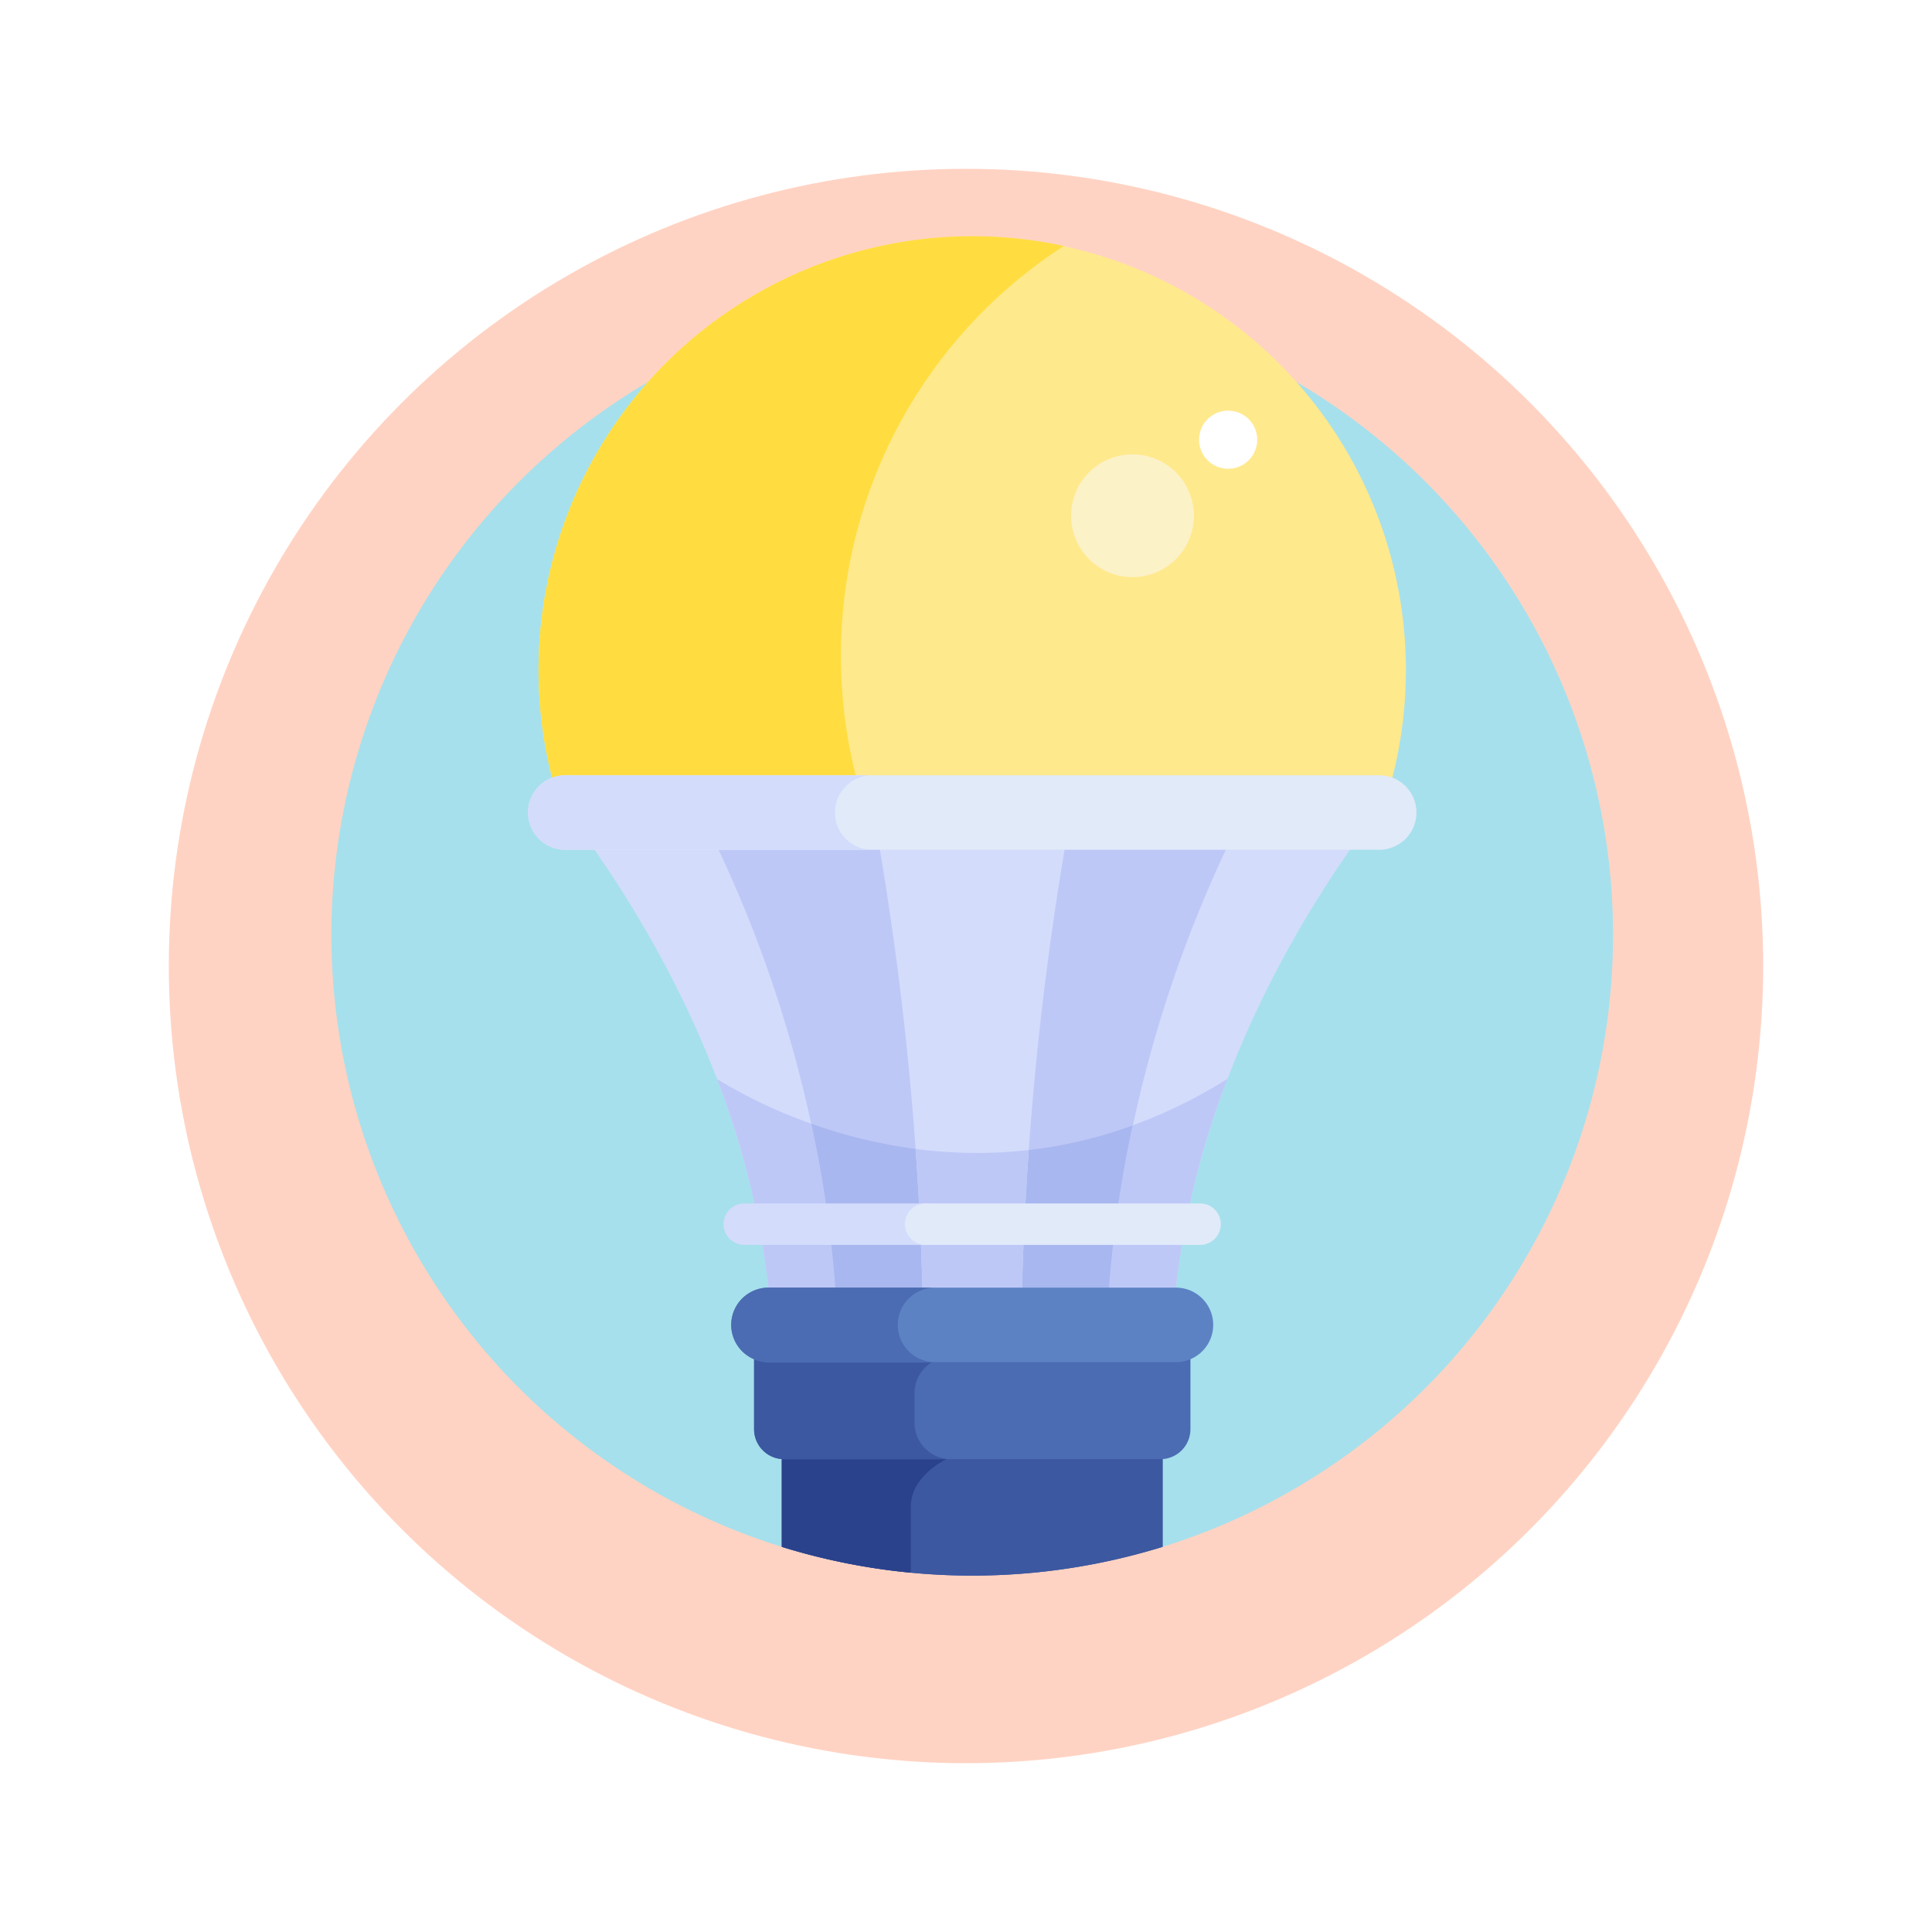 <svg xmlns="http://www.w3.org/2000/svg" xmlns:xlink="http://www.w3.org/1999/xlink" width="103" height="103" viewBox="0 0 103 103">
  <defs>
    <filter id="Elipse_4909" x="0" y="0" width="103" height="103" filterUnits="userSpaceOnUse">
      <feOffset dy="3" input="SourceAlpha"/>
      <feGaussianBlur stdDeviation="3" result="blur"/>
      <feFlood flood-opacity="0.161"/>
      <feComposite operator="in" in2="blur"/>
      <feComposite in="SourceGraphic"/>
    </filter>
  </defs>
  <g id="Grupo_1013286" data-name="Grupo 1013286" transform="translate(-486 -1976)">
    <g id="Grupo_1013285" data-name="Grupo 1013285">
      <g transform="matrix(1, 0, 0, 1, 486, 1976)" filter="url(#Elipse_4909)">
        <circle id="Elipse_4909-2" data-name="Elipse 4909" cx="42.5" cy="42.5" r="42.5" transform="translate(9 6)" fill="#ffd3c3"/>
      </g>
      <g id="bombilla" transform="translate(492.665 1988.595)">
        <path id="Trazado_663851" data-name="Trazado 663851" d="M45.167,22a34.173,34.173,0,0,0-9.74,66.926H54.907A34.173,34.173,0,0,0,45.167,22Z" transform="translate(0 -18.928)" fill="#a6e0ec"/>
        <path id="Trazado_663852" data-name="Trazado 663852" d="M117.11,232.426h-6.976c3.773,5.356,8.385,13.707,9.481,23.637v.294h3.862v-.294A67.857,67.857,0,0,0,117.11,232.426Z" transform="translate(-85.31 -200.011)" fill="#d3dcfb"/>
        <path id="Trazado_663853" data-name="Trazado 663853" d="M161.17,333.277v.294h3.862v-.294a62.944,62.944,0,0,0-1.256-8.629,26.69,26.69,0,0,1-5.353-2.494A45.1,45.1,0,0,1,161.17,333.277Z" transform="translate(-126.865 -277.225)" fill="#bec8f7"/>
        <path id="Trazado_663854" data-name="Trazado 663854" d="M312.559,232.426a67.858,67.858,0,0,0-6.367,23.637v.294h3.862v-.294c1.1-9.93,5.708-18.281,9.481-23.637Z" transform="translate(-254.025 -200.011)" fill="#d3dcfb"/>
        <path id="Trazado_663855" data-name="Trazado 663855" d="M310.054,333.2a45.105,45.105,0,0,1,2.751-11.136,26.7,26.7,0,0,1-5.377,2.6,62.933,62.933,0,0,0-1.236,8.536v.294h3.862Z" transform="translate(-254.025 -277.147)" fill="#bec8f7"/>
        <path id="Trazado_663856" data-name="Trazado 663856" d="M167.028,232.426h-8.983a67.858,67.858,0,0,1,6.367,23.637v.294h4.934v-.294A168.146,168.146,0,0,0,167.028,232.426Z" transform="translate(-126.539 -200.011)" fill="#bec8f7"/>
        <path id="Trazado_663857" data-name="Trazado 663857" d="M195.8,347.981v.294h4.934v-.294c-.069-2.567-.2-5.028-.362-7.359a27.22,27.22,0,0,1-5.851-1.381A63,63,0,0,1,195.8,347.981Z" transform="translate(-157.932 -291.929)" fill="#a8b7ef"/>
        <path id="Trazado_663858" data-name="Trazado 663858" d="M275.243,232.426a168.143,168.143,0,0,0-2.317,23.637v.294h4.934v-.294a67.858,67.858,0,0,1,6.367-23.637Z" transform="translate(-225.399 -200.011)" fill="#bec8f7"/>
        <path id="Trazado_663859" data-name="Trazado 663859" d="M277.859,348.549a62.946,62.946,0,0,1,1.26-8.648,24.181,24.181,0,0,1-5.835,1.344c-.164,2.315-.289,4.758-.358,7.3v.294h4.934Z" transform="translate(-225.399 -292.497)" fill="#a8b7ef"/>
        <path id="Trazado_663860" data-name="Trazado 663860" d="M220.348,232.426a168.118,168.118,0,0,1,2.317,23.637v.294h5.31v-.294a168.16,168.16,0,0,1,2.317-23.637Z" transform="translate(-180.153 -200.011)" fill="#d3dcfb"/>
        <path id="Trazado_663861" data-name="Trazado 663861" d="M240.024,356.573v-.294c.069-2.559.2-5.012.361-7.337a24.683,24.683,0,0,1-6.035-.059c.167,2.342.3,4.815.365,7.4v.294Z" transform="translate(-192.203 -300.227)" fill="#bec8f7"/>
        <path id="Trazado_663862" data-name="Trazado 663862" d="M91.645,29.031h43.392a1.98,1.98,0,0,1,.631.1,23.12,23.12,0,1,0-44.653,0A1.978,1.978,0,0,1,91.645,29.031Z" transform="translate(-68.174)" fill="#ffe98d"/>
        <g id="Grupo_1012927" data-name="Grupo 1012927" transform="translate(22.047 0)">
          <path id="Trazado_663863" data-name="Trazado 663863" d="M106.341,22.365A26,26,0,0,1,118.224.518,23.13,23.13,0,0,0,91.014,29.136a1.979,1.979,0,0,1,.631-.1h15.563A26.033,26.033,0,0,1,106.341,22.365Z" transform="translate(-90.221 0)" fill="#ffdd40"/>
        </g>
        <g id="Grupo_1012928" data-name="Grupo 1012928" transform="translate(31.911 51.565)">
          <path id="Trazado_663864" data-name="Trazado 663864" d="M171.723,371.949h-9.666a1.1,1.1,0,1,1,0-2.207h9.666a1.1,1.1,0,1,1,0,2.207Z" transform="translate(-160.954 -369.742)" fill="#d3dcfb"/>
        </g>
        <g id="Grupo_1012929" data-name="Grupo 1012929" transform="translate(21.485 28.737)">
          <path id="Trazado_663865" data-name="Trazado 663865" d="M131.57,210.028H88.178a1.986,1.986,0,1,1,0-3.972H131.57a1.986,1.986,0,0,1,0,3.972Z" transform="translate(-86.192 -206.056)" fill="#e1eaf9"/>
        </g>
        <path id="Trazado_663866" data-name="Trazado 663866" d="M102.555,208.042a1.986,1.986,0,0,1,1.986-1.986H88.178a1.986,1.986,0,1,0,0,3.972h16.363A1.986,1.986,0,0,1,102.555,208.042Z" transform="translate(-64.707 -177.319)" fill="#d3dcfb"/>
        <g id="Grupo_1012930" data-name="Grupo 1012930" transform="translate(41.577 51.565)">
          <path id="Trazado_663867" data-name="Trazado 663867" d="M246,371.949H231.363a1.1,1.1,0,1,1,0-2.207H246a1.1,1.1,0,0,1,0,2.207Z" transform="translate(-230.26 -369.742)" fill="#e1eaf9"/>
        </g>
        <path id="Trazado_663868" data-name="Trazado 663868" d="M183.336,465.341c-.04,0-.08,0-.119-.006v4.975a34.369,34.369,0,0,0,20.3,0v-4.975c-.039,0-.079.006-.119.006Z" transform="translate(-148.201 -400.438)" fill="#3c58a0"/>
        <path id="Trazado_663869" data-name="Trazado 663869" d="M183.336,465.341c-.04,0-.08,0-.119-.006v4.975a34.369,34.369,0,0,0,20.3,0v-4.975c-.039,0-.079.006-.119.006Z" transform="translate(-148.201 -400.438)" fill="#3c58a0"/>
        <path id="Trazado_663870" data-name="Trazado 663870" d="M183.217,465.335v4.975a34.012,34.012,0,0,0,6.879,1.378V468.16c0-1.639,1.889-2.525,1.889-2.525l-.025-.294h-8.623C183.3,465.341,183.257,465.338,183.217,465.335Z" transform="translate(-148.201 -400.438)" fill="#2a428c"/>
        <g id="Grupo_1012931" data-name="Grupo 1012931" transform="translate(33.538 59.576)">
          <path id="Trazado_663871" data-name="Trazado 663871" d="M195.106,427.333H173.383a1.98,1.98,0,0,1-.768-.154V431.2a1.6,1.6,0,0,0,1.6,1.6h20.062a1.6,1.6,0,0,0,1.6-1.6v-4.024A1.981,1.981,0,0,1,195.106,427.333Z" transform="translate(-172.615 -427.179)" fill="#4b6bb2"/>
        </g>
        <path id="Trazado_663872" data-name="Trazado 663872" d="M182.86,432.785a1.935,1.935,0,0,1-1.692-1.918V429.28a1.935,1.935,0,0,1,1.692-1.918v-.028h-9.478a1.98,1.98,0,0,1-.768-.154V431.2a1.6,1.6,0,0,0,1.6,1.6h8.648v-.017Z" transform="translate(-139.077 -367.604)" fill="#3c58a0"/>
        <g id="Grupo_1012932" data-name="Grupo 1012932" transform="translate(32.319 56.052)">
          <path id="Trazado_663873" data-name="Trazado 663873" d="M187.588,405.886H165.865a1.986,1.986,0,1,1,0-3.972h21.723a1.986,1.986,0,1,1,0,3.972Z" transform="translate(-163.879 -401.914)" fill="#5c82c4"/>
        </g>
        <path id="Trazado_663874" data-name="Trazado 663874" d="M172.757,403.9a1.986,1.986,0,0,1,1.986-1.986h-8.879a1.986,1.986,0,1,0,0,3.972h8.879A1.986,1.986,0,0,1,172.757,403.9Z" transform="translate(-131.559 -345.862)" fill="#4b6bb2"/>
        <circle id="Elipse_7757" data-name="Elipse 7757" cx="1.55" cy="1.55" r="1.55" transform="translate(56.946 11.999) rotate(-76.7)" fill="#fff"/>
        <circle id="Elipse_7758" data-name="Elipse 7758" cx="3.272" cy="3.272" r="3.272" transform="translate(50.439 11.629)" fill="#fcf2c8"/>
      </g>
    </g>
  </g>
</svg>

